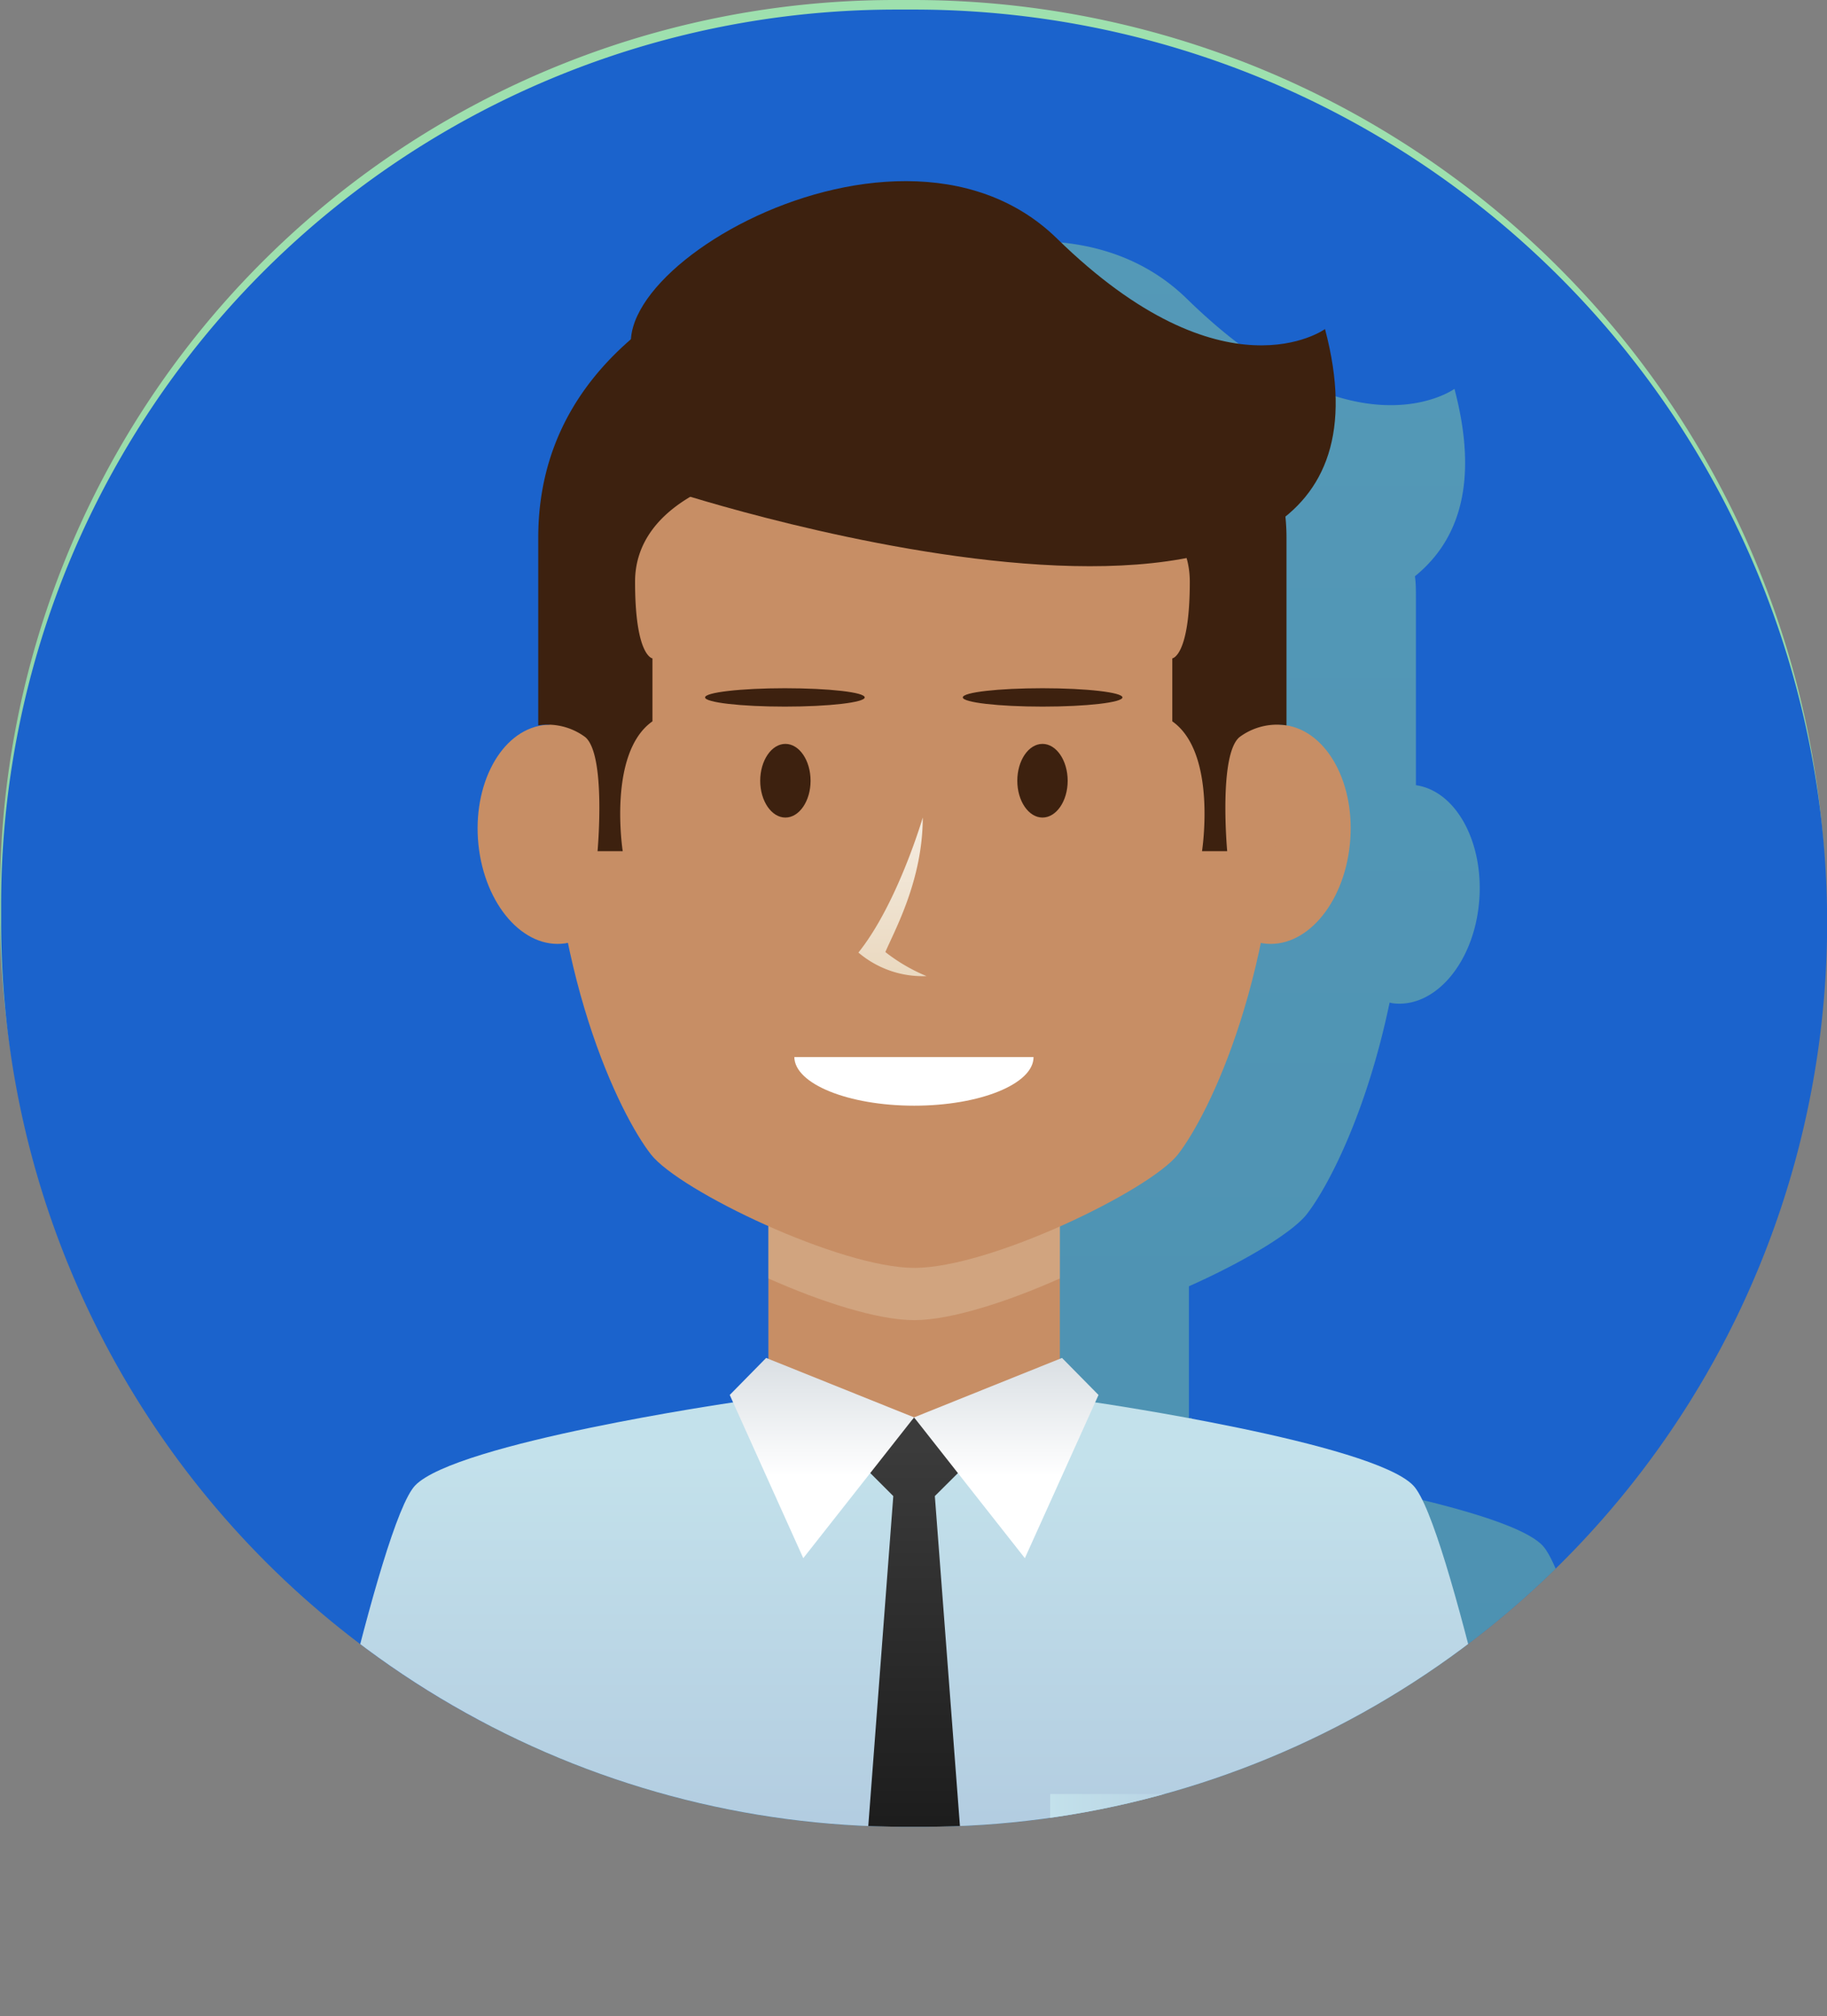 <svg xmlns="http://www.w3.org/2000/svg" xmlns:xlink="http://www.w3.org/1999/xlink" viewBox="0 0 145.11 160.09"><rect x="0" y="0" width="145.11" height="160.09" fill="#808080" stroke="none"/><defs><style>.cls-1{fill:none;}.cls-2{isolation:isolate;}.cls-3{fill:url(#linear-gradient);}.cls-14,.cls-17,.cls-4,.cls-7,.cls-9{mix-blend-mode:multiply;}.cls-4{fill:url(#linear-gradient-2);}.cls-5{fill:#1b63cc;}.cls-6{clip-path:url(#clip-path);}.cls-7{opacity:0.5;fill:url(#linear-gradient-3);}.cls-8{fill:#c78e65;}.cls-9{fill:#e8d5ba;opacity:0.3;}.cls-10{fill:url(#linear-gradient-4);}.cls-11{fill:url(#linear-gradient-5);}.cls-12{fill:url(#linear-gradient-6);}.cls-13{fill:url(#linear-gradient-7);}.cls-14{fill:url(#linear-gradient-8);}.cls-15{fill:#3d210f;}.cls-16{fill:#fff;}.cls-17{fill:url(#linear-gradient-9);}</style><linearGradient id="linear-gradient" x1="90.14" y1="240.88" x2="90.14" y2="124.93" gradientUnits="userSpaceOnUse"><stop offset="0" stop-color="#7aba93"/><stop offset="1" stop-color="#9ee0ae"/></linearGradient><linearGradient id="linear-gradient-2" x1="90.13" y1="232.19" x2="90.14" y2="232.19" xlink:href="#linear-gradient"/><clipPath id="clip-path" transform="translate(-17.62 -100.74)"><path class="cls-1" d="M90.23,101.5H88.78a71.07,71.07,0,0,0-71.07,71.06V174A71.79,71.79,0,0,0,89.5,245.8H91A71.79,71.79,0,0,0,162.74,174h0A72.52,72.52,0,0,0,90.23,101.5Z"/></clipPath><linearGradient id="linear-gradient-3" x1="100.48" y1="284.42" x2="100.48" y2="-5.79" xlink:href="#linear-gradient"/><linearGradient id="linear-gradient-4" x1="90.23" y1="216.67" x2="90.23" y2="252.41" gradientUnits="userSpaceOnUse"><stop offset="0" stop-color="#c3e1eb"/><stop offset="1" stop-color="#afc8de"/></linearGradient><linearGradient id="linear-gradient-5" x1="72.6" y1="114.9" x2="72.6" y2="155.59" gradientUnits="userSpaceOnUse"><stop offset="0" stop-color="#3b3b3b"/><stop offset="1" stop-color="#121212"/></linearGradient><linearGradient id="linear-gradient-6" x1="65.28" y1="99.67" x2="65.28" y2="117.21" gradientUnits="userSpaceOnUse"><stop offset="0" stop-color="#b9c3cb"/><stop offset="1" stop-color="#fff"/></linearGradient><linearGradient id="linear-gradient-7" x1="79.93" y1="99.67" x2="79.93" y2="117.21" xlink:href="#linear-gradient-6"/><linearGradient id="linear-gradient-8" x1="83.41" y1="144.07" x2="101.62" y2="144.07" xlink:href="#linear-gradient-4"/><linearGradient id="linear-gradient-9" x1="88.51" y1="180.35" x2="88.51" y2="154.44" gradientUnits="userSpaceOnUse"><stop offset="0" stop-color="#e8d5ba"/><stop offset="1" stop-color="#fff"/></linearGradient></defs><g class="cls-2"><g id="OBJECTS"><path class="cls-3" d="M90.14,100.74H88.69A71.07,71.07,0,0,0,17.62,171.8v1.45A71.79,71.79,0,0,0,89.41,245h1.45a71.79,71.79,0,0,0,71.79-71.79h0A72.51,72.51,0,0,0,90.14,100.74Z" transform="translate(-17.62 -100.74)"/><path class="cls-4" d="M90.13,232.18v0h0Z" transform="translate(-17.62 -100.74)"/><path class="cls-5" d="M90.23,101.5H88.78a71.07,71.07,0,0,0-71.07,71.06V174A71.79,71.79,0,0,0,89.5,245.8H91A71.79,71.79,0,0,0,162.74,174h0A72.52,72.52,0,0,0,90.23,101.5Z" transform="translate(-17.62 -100.74)"/><g class="cls-6"><path class="cls-7" d="M140.12,223.45c-3.25-3.38-25.25-6.6-25.26-6.6l.26-.59-2.89-2.94-.18.07V202.88c4.32-1.92,8.19-4.24,9.35-5.71,1.65-2.11,4.74-7.95,6.59-16.82l.21.05c3.3.45,6.39-3.06,6.88-7.84s-1.75-9-5-9.47v-14.9c0-.58,0-1.14-.08-1.69,3.54-2.87,5.08-7.55,3.14-14.88,0,0-8,5.81-21.29-7.19-11.32-11-33.4.53-33.84,8a20.12,20.12,0,0,0-7.36,15.75v14.9a5.61,5.61,0,0,1,.84,0,2.85,2.85,0,0,0-.5,0c-3.3.45-5.58,4.7-5.09,9.48s3.58,8.29,6.89,7.84l.21-.05c1.84,8.87,4.93,14.71,6.59,16.82,1.15,1.47,5,3.79,9.34,5.71v10.51l-.17-.07-2.9,2.94.27.59h0s-22,3.21-25.25,6.6c-2.83,3-8.72,31.18-10.08,37.38h99.43C148.83,254.63,143,226.4,140.12,223.45Zm-10.51-60.4h0Z" transform="translate(-17.62 -100.74)"/><rect class="cls-8" x="61.03" y="96.23" width="23.15" height="25.38"/><path class="cls-9" d="M101.8,197H78.65v5.26c4.13,1.84,8.66,3.31,11.58,3.31h0c2.91,0,7.44-1.47,11.57-3.31Z" transform="translate(-17.62 -100.74)"/><path class="cls-10" d="M129.87,218.7c-3.25-3.39-25.26-6.6-25.26-6.6l-14.38,1.19L75.84,212.1s-22,3.21-25.25,6.6c-2.83,3-8.72,31.18-10.08,37.38h99.43C138.58,249.88,132.7,221.65,129.87,218.7Z" transform="translate(-17.62 -100.74)"/><polygon class="cls-11" points="77.03 155.34 74.25 118.8 76.56 116.5 72.6 112.55 68.65 116.5 70.95 118.8 68.18 155.34 77.03 155.34"/><path class="cls-8" d="M124.83,167.81c.5-4.78-1.78-9-5.09-9.48s-6.39,3-6.88,7.84,1.78,9,5.09,9.48S124.34,172.59,124.83,167.81Z" transform="translate(-17.62 -100.74)"/><path class="cls-8" d="M55.62,167.81c-.49-4.78,1.79-9,5.09-9.48s6.39,3,6.89,7.84-1.78,9-5.09,9.48S56.12,172.59,55.62,167.81Z" transform="translate(-17.62 -100.74)"/><path class="cls-8" d="M90.23,124.34h0c-11.24,0-29,6.39-29,36.33,0,17.29,5.64,28.61,8.1,31.75,2.26,2.88,15,9,20.92,9h0c6,0,18.66-6.14,20.92-9,2.45-3.14,8.09-14.46,8.09-31.75C119.24,130.73,101.47,124.34,90.23,124.34Z" transform="translate(-17.62 -100.74)"/><polygon class="cls-12" points="72.6 112.55 60.85 107.83 57.96 110.77 63.8 123.73 72.6 112.55"/><polygon class="cls-13" points="72.6 112.55 84.35 107.83 87.25 110.77 81.4 123.73 72.6 112.55"/><rect class="cls-14" x="83.41" y="142.46" width="18.21" height="3.23"/><path class="cls-15" d="M65.08,168.33h2s-1.22-7.79,2.36-10.31v-5s-1.38-.16-1.38-6.09,7.06-10.15,22.17-10.15V118.55s-29.86,3.22-29.86,24.89v14.9a5,5,0,0,1,3.73.93C65.78,160.67,65.08,168.33,65.08,168.33Z" transform="translate(-17.62 -100.74)"/><path class="cls-15" d="M115.09,168.33h-2s1.22-7.79-2.36-10.31v-5s1.39-.16,1.39-6.09-7.07-10.15-22.18-10.15V118.55s29.86,6.61,29.86,24.89v14.9a5,5,0,0,0-3.73.93C114.39,160.67,115.09,168.33,115.09,168.33Z" transform="translate(-17.62 -100.74)"/><path class="cls-16" d="M90.23,188.54c5.24,0,9.48-1.73,9.48-3.86h-19C80.74,186.81,85,188.54,90.23,188.54Z" transform="translate(-17.62 -100.74)"/><path class="cls-15" d="M82,162.74c0,1.61-.9,2.92-2,2.92s-2-1.31-2-2.92.9-2.93,2-2.93S82,161.12,82,162.74Z" transform="translate(-17.62 -100.74)"/><path class="cls-15" d="M86.3,156.12c0,.4-2.84.73-6.34.73s-6.34-.33-6.34-.73,2.84-.73,6.34-.73S86.3,155.71,86.3,156.12Z" transform="translate(-17.62 -100.74)"/><path class="cls-15" d="M98.42,162.74c0,1.61.9,2.92,2,2.92s2-1.31,2-2.92-.9-2.93-2-2.93S98.42,161.12,98.42,162.74Z" transform="translate(-17.62 -100.74)"/><path class="cls-15" d="M94.09,156.12c0,.4,2.84.73,6.34.73s6.34-.33,6.34-.73-2.84-.73-6.34-.73S94.09,155.71,94.09,156.12Z" transform="translate(-17.62 -100.74)"/><path class="cls-15" d="M71.18,139.79s60.33,19.74,51.68-12.92c0,0-8,5.81-21.29-7.19S60,125,69.72,131.13Z" transform="translate(-17.62 -100.74)"/><path class="cls-17" d="M90.91,165.66s-2,6.84-5.11,10.72a7.88,7.88,0,0,0,5.41,1.87,13.92,13.92,0,0,1-3.27-1.91C88.65,174.66,90.91,170.65,90.91,165.66Z" transform="translate(-17.62 -100.74)"/></g></g></g></svg>